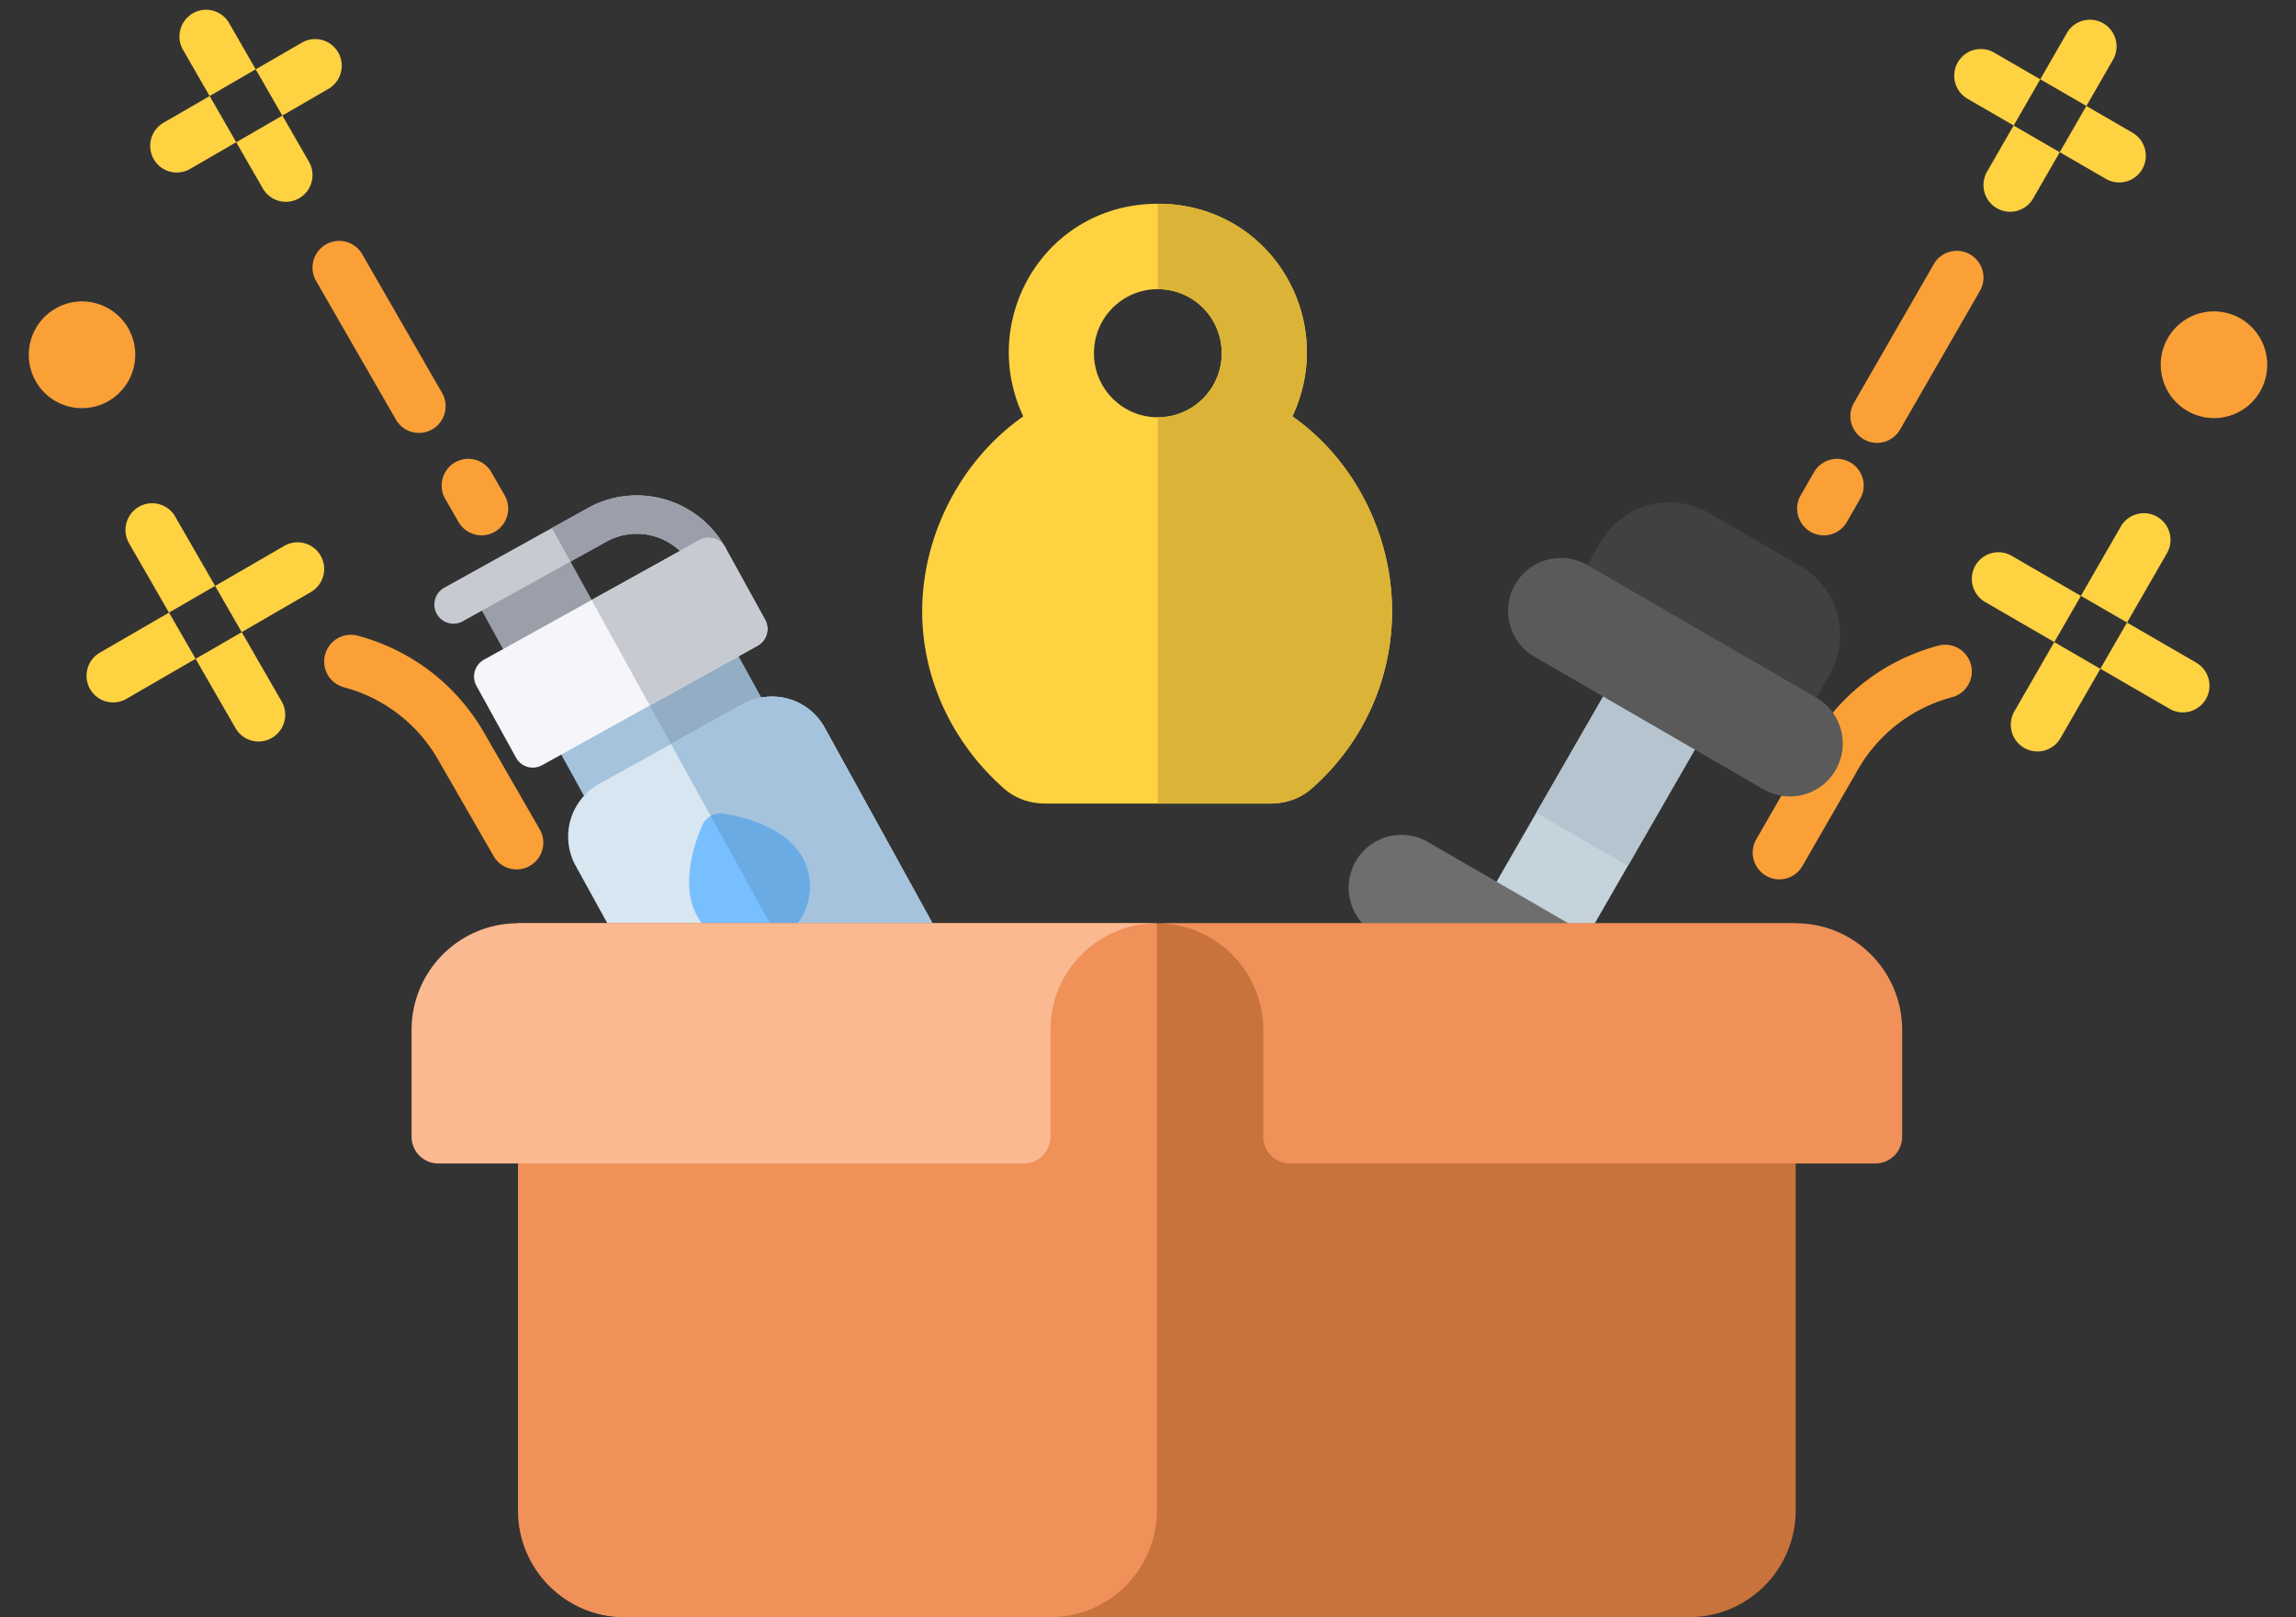 <svg xmlns="http://www.w3.org/2000/svg" width="247" height="174" fill="none"><rect width="100%" height="100%" fill="#333333" stroke="none"/><path fill="#FAA037" d="M57.013 93.162a2.86 2.86 0 0 1-3.913-1.049l-5.97-10.371a16.566 16.566 0 0 0-10.133-7.793 2.869 2.869 0 0 1-2.024-3.516 2.868 2.868 0 0 1 3.51-2.033c5.785 1.55 10.62 5.268 13.612 10.467l5.97 10.371c.79 1.373.319 3.13-1.052 3.924Z"/><path fill="#FFD241" d="m23.14 63.04-4.963 2.875-4.293-7.458a2.878 2.878 0 0 1 1.051-3.924 2.859 2.859 0 0 1 3.912 1.05l4.293 7.457ZM29.249 79.398a2.859 2.859 0 0 1-3.912-1.049l-4.293-7.458 4.963-2.874 4.293 7.458c.79 1.373.32 3.13-1.051 3.923ZM26 68.017l-2.86-4.97 7.442-4.31a2.858 2.858 0 0 1 3.91 1.048 2.876 2.876 0 0 1-1.05 3.922L26 68.016ZM9.692 74.146a2.877 2.877 0 0 1 1.05-3.922l7.442-4.31 2.86 4.97-7.442 4.31a2.858 2.858 0 0 1-3.91-1.048Z"/><path fill="#FAA037" d="M189.988 94.231a2.877 2.877 0 0 1-1.051-3.923l5.969-10.372c2.992-5.199 7.826-8.916 13.612-10.466 1.528-.41 3.099.5 3.51 2.033a2.87 2.87 0 0 1-2.024 3.516 16.567 16.567 0 0 0-10.134 7.792l-5.97 10.371a2.858 2.858 0 0 1-3.912 1.05Z"/><path fill="#FFD241" d="m223.86 64.11 4.963 2.875 4.293-7.458a2.878 2.878 0 0 0-1.051-3.923 2.86 2.86 0 0 0-3.913 1.049l-4.292 7.458ZM217.751 80.468a2.86 2.86 0 0 0 3.913-1.048l4.292-7.458-4.963-2.875-4.293 7.458a2.878 2.878 0 0 0 1.051 3.923ZM221 69.087l2.86-4.97-7.442-4.31a2.856 2.856 0 0 0-3.91 1.048 2.876 2.876 0 0 0 1.05 3.922l7.442 4.31ZM237.309 75.217a2.876 2.876 0 0 0-1.051-3.922l-7.441-4.31-2.861 4.97 7.442 4.31a2.858 2.858 0 0 0 3.911-1.048ZM219.49 8.528l4.963 2.874 2.861-4.971c.79-1.373.32-3.13-1.051-3.923a2.858 2.858 0 0 0-3.912 1.048l-2.861 4.972ZM214.812 22.4a2.858 2.858 0 0 0 3.912-1.05l2.862-4.971-4.963-2.875-2.861 4.972a2.877 2.877 0 0 0 1.05 3.923ZM216.629 13.505l2.861-4.97-4.962-2.874a2.858 2.858 0 0 0-3.911 1.048 2.877 2.877 0 0 0 1.051 3.922l4.961 2.874ZM230.459 18.198a2.878 2.878 0 0 0-1.051-3.922l-4.961-2.873-2.861 4.97 4.962 2.873a2.858 2.858 0 0 0 3.911-1.048Z"/><path fill="#FAA037" d="M200.497 47.267a2.878 2.878 0 0 1-1.052-3.924l8.587-14.918a2.86 2.86 0 0 1 3.913-1.049 2.878 2.878 0 0 1 1.052 3.924l-8.587 14.918a2.86 2.86 0 0 1-3.913 1.049ZM194.768 57.215a2.878 2.878 0 0 1-1.051-3.923l1.431-2.486a2.858 2.858 0 0 1 3.912-1.049 2.878 2.878 0 0 1 1.051 3.923l-1.431 2.486a2.858 2.858 0 0 1-3.912 1.049Z"/><path fill="#FFD241" d="m22.547 10.332 4.963-2.874-2.86-4.972a2.858 2.858 0 0 0-3.913-1.049 2.878 2.878 0 0 0-1.05 3.923l2.86 4.972ZM32.188 21.329a2.878 2.878 0 0 0 1.05-3.923l-2.86-4.972-4.964 2.875 2.862 4.971a2.858 2.858 0 0 0 3.912 1.049ZM25.414 15.303l-2.86-4.97-4.962 2.873a2.877 2.877 0 0 0-1.05 3.922 2.858 2.858 0 0 0 3.91 1.049l4.962-2.874ZM36.383 5.64a2.858 2.858 0 0 0-3.91-1.05L27.51 7.465l2.86 4.97 4.962-2.873a2.877 2.877 0 0 0 1.05-3.922Z"/><path fill="#FAA037" d="M46.504 46.197a2.86 2.86 0 0 1-3.913-1.05L34.004 30.23a2.878 2.878 0 0 1 1.052-3.924 2.86 2.86 0 0 1 3.913 1.049l8.587 14.918c.79 1.373.32 3.13-1.052 3.923ZM53.239 57.214a2.858 2.858 0 0 1-3.912-1.048l-1.431-2.486a2.877 2.877 0 0 1 1.05-3.923 2.858 2.858 0 0 1 3.913 1.049l1.43 2.485c.79 1.373.32 3.13-1.05 3.923ZM235.316 44.217a5.716 5.716 0 0 0 7.823-2.097 5.755 5.755 0 0 0-2.101-7.845 5.716 5.716 0 0 0-7.823 2.097 5.755 5.755 0 0 0 2.101 7.845ZM11.684 43.146a5.754 5.754 0 0 0 2.101-7.845 5.716 5.716 0 0 0-7.823-2.097 5.754 5.754 0 0 0-2.101 7.845 5.716 5.716 0 0 0 7.823 2.097Z"/><path fill="#414141" d="m167.929 65.726 4.26-7.402a8.511 8.511 0 0 1 11.649-3.122l9.852 5.706c4.081 2.364 5.482 7.594 3.129 11.682l-4.26 7.402-24.63-14.266Z"/><path fill="#C5D3DD" d="m175.306 70.013-19.987 34.725 9.858 5.709 19.987-34.725-9.858-5.709Z"/><path fill="#B6C4CF" d="m175.308 70.013-10.039 17.443 9.856 5.708 10.038-17.442-9.855-5.709Z"/><path fill="#575757" d="m175.397 109.798-4.259 7.401a8.51 8.51 0 0 1-11.649 3.122l-9.853-5.707c-4.081-2.364-5.482-7.594-3.13-11.682l4.26-7.401 24.631 14.267Z"/><path fill="#5A5A5A" d="M197.478 82.849a5.673 5.673 0 0 1-7.765 2.08l-24.627-14.263A5.71 5.71 0 0 1 163 62.881a5.673 5.673 0 0 1 7.765-2.08l24.627 14.262a5.71 5.71 0 0 1 2.086 7.785Z"/><path fill="#6E6E6E" d="M180.324 112.641a5.673 5.673 0 0 1-7.764 2.082l-24.627-14.262a5.711 5.711 0 0 1-2.086-7.786 5.674 5.674 0 0 1 7.765-2.081l24.627 14.261a5.71 5.71 0 0 1 2.085 7.786Z"/><path fill="#FFD241" d="M139.035 44.804c1.008-2.159 1.558-4.502 1.558-6.891 0-8.362-6.551-15.989-16.035-15.989s-16.035 7.627-16.035 15.989c0 2.39.549 4.732 1.557 6.892-6.689 4.686-10.873 12.757-10.873 20.98 0 7.306 3.314 14.243 8.812 19.068 1.191 1.056 2.748 1.608 4.443 1.608H136.653c1.695 0 3.253-.552 4.444-1.608a25.365 25.365 0 0 0 8.659-19.067c0-8.224-4.032-16.295-10.721-20.982Zm-14.477.093c-3.803 0-6.872-3.079-6.872-6.892 0-3.814 3.069-6.892 6.872-6.892s6.872 3.078 6.872 6.892c0 3.813-3.069 6.892-6.872 6.892Z"/><path fill="#DBB437" d="M139.035 44.804c1.008-2.159 1.558-4.502 1.558-6.891 0-8.362-6.552-15.989-16.036-15.989v9.19c3.803 0 6.873 3.077 6.873 6.89 0 3.814-3.07 6.893-6.873 6.893V86.46h12.096c1.695 0 3.252-.552 4.443-1.608a25.366 25.366 0 0 0 8.66-19.067c0-8.224-4.032-16.295-10.721-20.982Z"/><path fill="#A5C3DC" d="M81.901 79.366 66.45 87.938a2.056 2.056 0 0 1-2.798-.806l-4.266-7.74a2.07 2.07 0 0 1 .807-2.806l15.452-8.572a2.056 2.056 0 0 1 2.8.806l4.265 7.74c.55.997.188 2.254-.808 2.806Z"/><path fill="#92ADC4" d="m82.71 76.562-4.267-7.741a2.056 2.056 0 0 0-2.8-.807l-7.728 4.287 6.259 11.355L81.9 79.37a2.07 2.07 0 0 0 .808-2.807Z"/><path fill="#9B9FAA" d="m63.834 69.162-5.923 3.286a2.056 2.056 0 0 1-2.8-.806l-3.27-5.934a2.07 2.07 0 0 1 .807-2.808l5.924-3.286a2.056 2.056 0 0 1 2.8.806l3.27 5.934a2.07 2.07 0 0 1-.808 2.808Z"/><path fill="#C8CAD2" d="M77.223 61.733a2.055 2.055 0 0 1-2.799-.806 6.758 6.758 0 0 0-9.192-2.647l-15.45 8.571a2.056 2.056 0 0 1-2.799-.806 2.069 2.069 0 0 1 .808-2.806l15.45-8.571c5.254-2.914 11.888-1.004 14.79 4.259.55.997.188 2.254-.808 2.806Z"/><path fill="#9B9FAA" d="M74.422 60.93a2.056 2.056 0 0 0 2.8.806 2.07 2.07 0 0 0 .807-2.807c-2.901-5.264-9.537-7.175-14.792-4.26l-3.863 2.144 1.991 3.613 3.864-2.144a6.76 6.76 0 0 1 9.193 2.648Z"/><path fill="#D7E6F0" d="M104.98 112.069 81.795 124.93a2.056 2.056 0 0 1-2.8-.806L61.928 93.158a6.5 6.5 0 0 1 2.538-8.822l15.457-8.575a6.457 6.457 0 0 1 8.797 2.534l17.068 30.966a2.07 2.07 0 0 1-.808 2.808Z"/><path fill="#A5C3DC" d="M105.787 109.268 88.715 78.296a6.459 6.459 0 0 0-8.8-2.534l-7.73 4.288 21.199 38.458 11.595-6.432a2.07 2.07 0 0 0 .808-2.808Z"/><path fill="#F5F5FA" d="M81.493 69.479 58.317 82.335a2.055 2.055 0 0 1-2.799-.806l-4.265-7.739a2.069 2.069 0 0 1 .808-2.806l23.175-12.856a2.055 2.055 0 0 1 2.799.806l4.265 7.738c.55.998.189 2.254-.807 2.807Z"/><path fill="#C8CAD2" d="m82.3 66.674-4.266-7.74a2.056 2.056 0 0 0-2.8-.806l-11.59 6.43 6.258 11.353 11.59-6.43a2.07 2.07 0 0 0 .808-2.807Z"/><path fill="#77BFFF" d="M83.784 101.079a6.468 6.468 0 0 1-8.796-2.533c-2.099-3.807.32-9.22.602-9.824a2.063 2.063 0 0 1 2.12-1.176c.66.082 6.514.905 8.613 4.712 1.725 3.13.586 7.088-2.539 8.821Z"/><path fill="#6BABE4" d="M86.322 92.26c-2.099-3.808-7.955-4.632-8.616-4.713a2.055 2.055 0 0 0-1.25.243l7.327 13.293c3.126-1.734 4.265-5.692 2.539-8.823Z"/><path fill="#C8733C" d="M181.722 174.001H67.185c-6.326 0-11.454-5.143-11.454-11.486V99.341h137.445v63.174c0 6.343-5.128 11.486-11.454 11.486Z"/><path fill="#F0915A" d="M113 174.001H67.185c-6.326 0-11.454-5.143-11.454-11.486V99.341h68.723v63.174c0 6.343-5.128 11.486-11.454 11.486Z"/><path fill="#FAB991" d="M124.454 99.341c-6.326 0-11.454 5.143-11.454 11.486v11.486a2.868 2.868 0 0 1-2.863 2.872H47.141a2.868 2.868 0 0 1-2.863-2.872v-11.486c0-6.343 5.128-11.486 11.453-11.486h68.723Z"/><path fill="#F0915A" d="M124.453 99.341c6.326 0 11.454 5.143 11.454 11.486v11.486a2.868 2.868 0 0 0 2.864 2.872h62.995a2.869 2.869 0 0 0 2.864-2.872v-11.486c0-6.343-5.128-11.486-11.454-11.486h-68.723Z"/></svg>